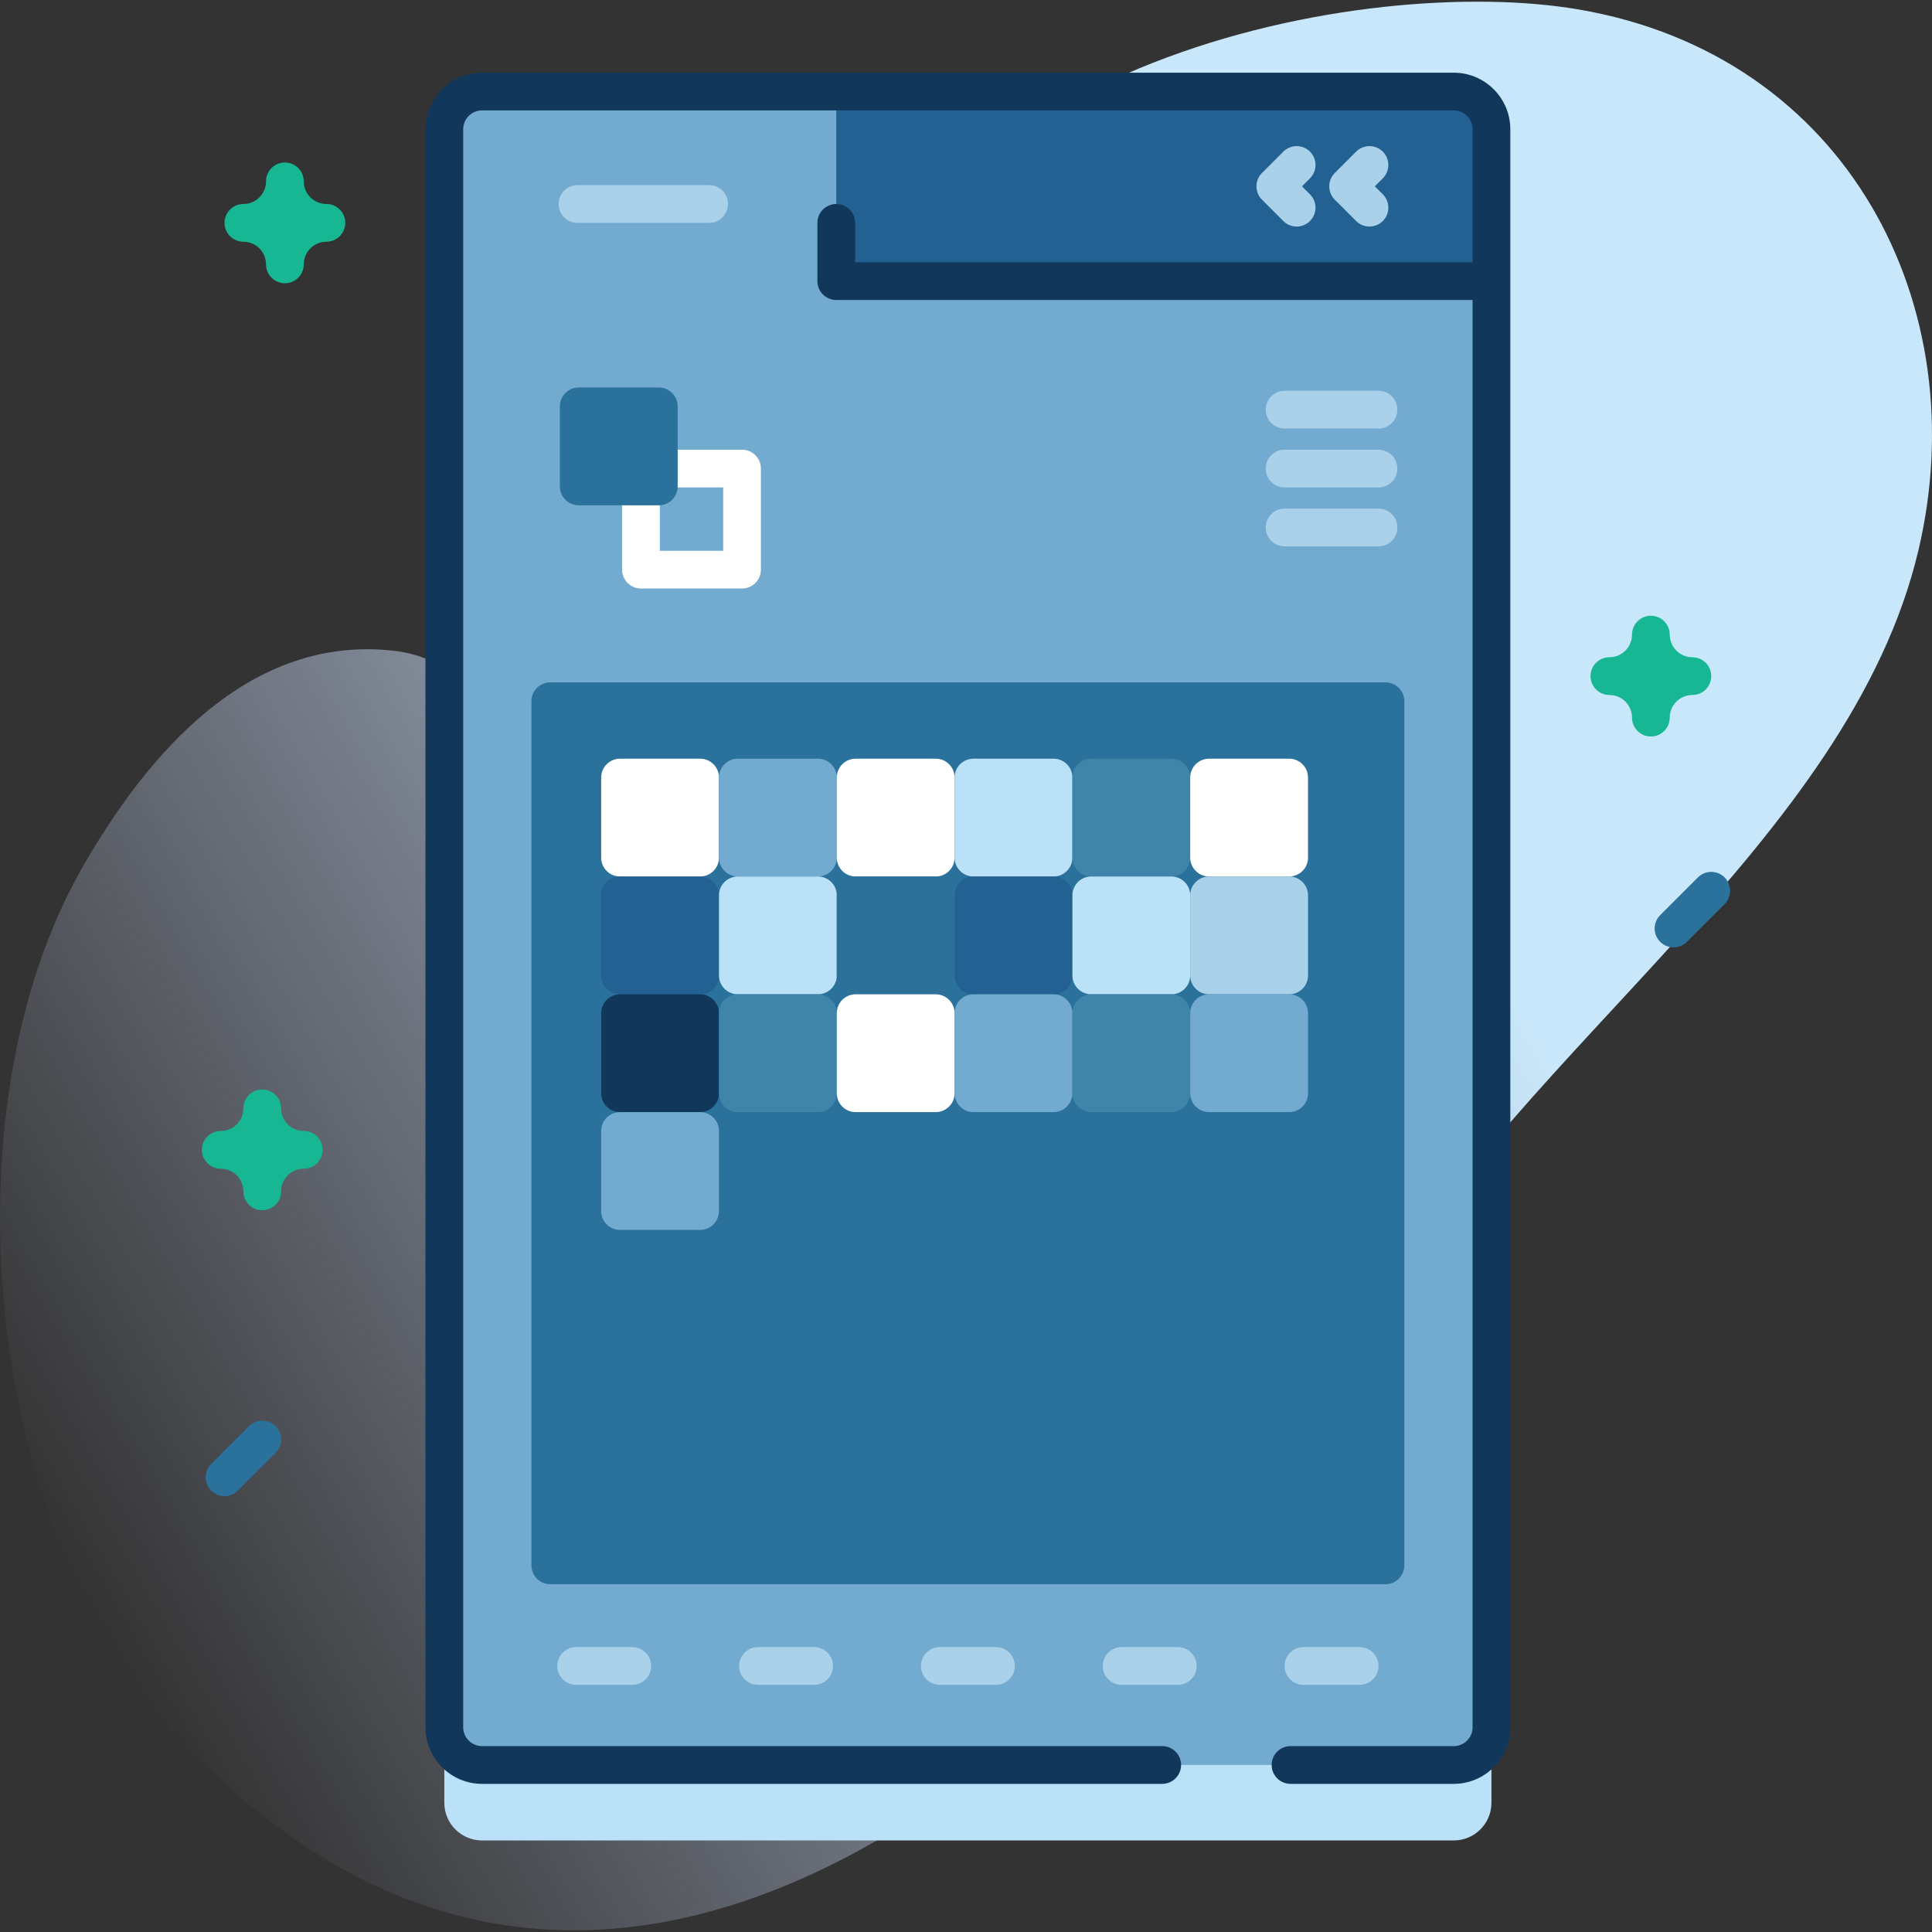 <svg id="Capa_1" enable-background="new 0 0 512 512" height="512" viewBox="0 0 512 512" width="512" xmlns="http://www.w3.org/2000/svg" xmlns:xlink="http://www.w3.org/1999/xlink"><rect x="0" y="0" width="512" height="512" fill="#333333" stroke="none"/><linearGradient id="SVGID_1_" gradientUnits="userSpaceOnUse" x1="8.753" x2="524.202" y1="401.161" y2="103.566"><stop offset="0" stop-color="#d2deff" stop-opacity="0"/><stop offset=".459" stop-color="#cee2fd" stop-opacity=".67"/><stop offset=".685" stop-color="#c9e7fa"/></linearGradient><g><g><path d="m418.32 2.5c-55.666-9.521-178.298 12.183-200.004 105.017-14.431 61.722-14.007 112.075-50.427 113.02-21.67.562-32.97-44.31-62.889-48.001-39.047-4.817-66.145 27.695-83.057 57.138-37.205 64.772-25.571 174.918 23.354 228.632 118.488 130.086 259.197-5.952 319.358-112.309 38.585-68.213 125.637-123.352 143.767-200.248 15.177-64.376-18.503-131.003-90.102-143.249z" fill="url(#SVGID_1_)"/></g><g><path d="m385.25 487.741h-257.5c-5.523 0-10-4.477-10-10v-423.482c0-5.523 4.477-10 10-10h257.5c5.523 0 10 4.477 10 10v423.481c0 5.524-4.477 10.001-10 10.001z" fill="#bae1f8"/><g><g><path d="m385.25 467.741h-257.5c-5.523 0-10-4.477-10-10v-423.482c0-5.523 4.477-10 10-10h257.5c5.523 0 10 4.477 10 10v423.481c0 5.524-4.477 10.001-10 10.001z" fill="#73aacf"/><path d="m367.167 419.833h-221.334c-2.761 0-5-2.239-5-5v-229c0-2.761 2.239-5 5-5h221.333c2.761 0 5 2.239 5 5v229c.001 2.762-2.238 5-4.999 5z" fill="#2a719b"/><path d="m395.25 74.5h-173.63v-50.241h163.63c5.523 0 10 4.477 10 10z" fill="#226191"/><path d="m385.25 19.259h-257.5c-8.271 0-15 6.729-15 15v423.481c0 8.271 6.729 15 15 15h180.25c2.761 0 5-2.239 5-5s-2.239-5-5-5h-180.25c-2.757 0-5-2.243-5-5v-423.481c0-2.757 2.243-5 5-5h257.5c2.757 0 5 2.243 5 5v35.241h-163.63v-10.439c0-2.761-2.239-5-5-5s-5 2.239-5 5v15.439c0 2.761 2.239 5 5 5h168.63v378.241c0 2.757-2.243 5-5 5h-43.25c-2.761 0-5 2.239-5 5s2.239 5 5 5h43.25c8.271 0 15-6.729 15-15v-423.482c0-8.271-6.729-15-15-15z" fill="#11385b"/><g><g><g><path d="m196.646 155.965h-26.786c-2.761 0-5-2.239-5-5v-26.787c0-2.761 2.239-5 5-5h26.787c2.761 0 5 2.239 5 5v26.787c-.001 2.761-2.239 5-5.001 5zm-21.786-10h16.787v-16.787h-16.787z" fill="#fff"/></g></g><g><path d="m179.592 107.689v21.221c0 2.761-2.239 5-5 5h-21.221c-2.761 0-5-2.239-5-5v-21.221c0-2.761 2.239-5 5-5h21.221c2.761 0 5 2.238 5 5z" fill="#2a719b"/></g></g><g><g><g><path d="m190.536 206.058v21.221c0 2.761-2.239 5-5 5h-21.221c-2.761 0-5-2.239-5-5v-21.221c0-2.761 2.239-5 5-5h21.221c2.761 0 5 2.239 5 5z" fill="#fff"/></g><g><g><path d="m221.757 206.058v21.221c0 2.761-2.239 5-5 5h-21.221c-2.761 0-5-2.239-5-5v-21.221c0-2.761 2.239-5 5-5h21.221c2.761 0 5 2.239 5 5z" fill="#73aacf"/></g></g><g><path d="m252.978 206.058v21.221c0 2.761-2.239 5-5 5h-21.221c-2.761 0-5-2.239-5-5v-21.221c0-2.761 2.239-5 5-5h21.221c2.761 0 5 2.239 5 5z" fill="#fff"/></g><g><path d="m284.199 206.058v21.221c0 2.761-2.239 5-5 5h-21.221c-2.761 0-5-2.239-5-5v-21.221c0-2.761 2.239-5 5-5h21.221c2.761 0 5 2.239 5 5z" fill="#bae1f8"/></g><g><path d="m315.42 206.058v21.221c0 2.761-2.239 5-5 5h-21.221c-2.761 0-5-2.239-5-5v-21.221c0-2.761 2.239-5 5-5h21.221c2.761 0 5 2.239 5 5z" fill="#3e85a9"/></g><g><path d="m346.641 206.058v21.221c0 2.761-2.239 5-5 5h-21.221c-2.761 0-5-2.239-5-5v-21.221c0-2.761 2.239-5 5-5h21.221c2.761 0 5 2.239 5 5z" fill="#fff"/></g></g><g><g><path d="m190.536 237.279v21.221c0 2.761-2.239 5-5 5h-21.221c-2.761 0-5-2.239-5-5v-21.221c0-2.761 2.239-5 5-5h21.221c2.761 0 5 2.239 5 5z" fill="#226191"/></g><g><path d="m221.757 237.279v21.221c0 2.761-2.239 5-5 5h-21.221c-2.761 0-5-2.239-5-5v-21.221c0-2.761 2.239-5 5-5h21.221c2.761 0 5 2.239 5 5z" fill="#bae1f8"/></g><g><path d="m252.978 237.279v21.221c0 2.761-2.239 5-5 5h-21.221c-2.761 0-5-2.239-5-5v-21.221c0-2.761 2.239-5 5-5h21.221c2.761 0 5 2.239 5 5z" fill="#2d719b"/></g><g><path d="m284.199 237.279v21.221c0 2.761-2.239 5-5 5h-21.221c-2.761 0-5-2.239-5-5v-21.221c0-2.761 2.239-5 5-5h21.221c2.761 0 5 2.239 5 5z" fill="#226191"/></g><g><path d="m315.42 237.279v21.221c0 2.761-2.239 5-5 5h-21.221c-2.761 0-5-2.239-5-5v-21.221c0-2.761 2.239-5 5-5h21.221c2.761 0 5 2.239 5 5z" fill="#bae1f8"/></g><g><path d="m346.641 237.279v21.221c0 2.761-2.239 5-5 5h-21.221c-2.761 0-5-2.239-5-5v-21.221c0-2.761 2.239-5 5-5h21.221c2.761 0 5 2.239 5 5z" fill="#a9d2ea"/></g></g><g><g><g><g><path d="m190.536 268.5v21.221c0 2.761-2.239 5-5 5h-21.221c-2.761 0-5-2.239-5-5v-21.221c0-2.761 2.239-5 5-5h21.221c2.761 0 5 2.239 5 5z" fill="#11385b"/></g></g></g><g><path d="m221.757 268.5v21.221c0 2.761-2.239 5-5 5h-21.221c-2.761 0-5-2.239-5-5v-21.221c0-2.761 2.239-5 5-5h21.221c2.761 0 5 2.239 5 5z" fill="#3e85a9"/></g><g><path d="m252.978 268.5v21.221c0 2.761-2.239 5-5 5h-21.221c-2.761 0-5-2.239-5-5v-21.221c0-2.761 2.239-5 5-5h21.221c2.761 0 5 2.239 5 5z" fill="#fff"/></g><g><g><path d="m284.199 268.5v21.221c0 2.761-2.239 5-5 5h-21.221c-2.761 0-5-2.239-5-5v-21.221c0-2.761 2.239-5 5-5h21.221c2.761 0 5 2.239 5 5z" fill="#73aacf"/></g></g><g><path d="m315.42 268.5v21.221c0 2.761-2.239 5-5 5h-21.221c-2.761 0-5-2.239-5-5v-21.221c0-2.761 2.239-5 5-5h21.221c2.761 0 5 2.239 5 5z" fill="#3e85a9"/></g><g><g><path d="m346.641 268.5v21.221c0 2.761-2.239 5-5 5h-21.221c-2.761 0-5-2.239-5-5v-21.221c0-2.761 2.239-5 5-5h21.221c2.761 0 5 2.239 5 5z" fill="#73aacf"/></g></g></g><g><g><g><path d="m190.536 299.721v21.221c0 2.761-2.239 5-5 5h-21.221c-2.761 0-5-2.239-5-5v-21.221c0-2.761 2.239-5 5-5h21.221c2.761 0 5 2.239 5 5z" fill="#73aacf"/></g></g></g></g><g fill="#a9d2ea"><path d="m187.92 59.061h-34.882c-2.761 0-5-2.239-5-5s2.239-5 5-5h34.882c2.761 0 5 2.239 5 5s-2.239 5-5 5z"/><g><path d="m365.317 113.567h-24.882c-2.761 0-5-2.239-5-5s2.239-5 5-5h24.882c2.761 0 5 2.239 5 5s-2.238 5-5 5z"/><path d="m365.317 129.178h-24.882c-2.761 0-5-2.239-5-5s2.239-5 5-5h24.882c2.761 0 5 2.239 5 5s-2.238 5-5 5z"/><path d="m365.317 144.788h-24.882c-2.761 0-5-2.239-5-5s2.239-5 5-5h24.882c2.761 0 5 2.239 5 5s-2.238 5-5 5z"/></g><path d="m362.923 60.037c-1.28 0-2.559-.488-3.536-1.464l-5.657-5.657c-.938-.938-1.464-2.209-1.464-3.536s.527-2.598 1.465-3.536l5.657-5.657c1.953-1.952 5.119-1.952 7.071 0 1.953 1.953 1.953 5.118 0 7.071l-2.121 2.121 2.122 2.122c1.953 1.953 1.953 5.119 0 7.071-.978.976-2.257 1.465-3.537 1.465z"/><path d="m343.625 60.037c-1.28 0-2.559-.488-3.536-1.465l-5.657-5.657c-1.953-1.953-1.953-5.118 0-7.071l5.657-5.657c1.953-1.952 5.118-1.952 7.071 0 1.953 1.953 1.953 5.119 0 7.071l-2.122 2.121 2.122 2.122c1.953 1.953 1.953 5.118 0 7.071-.975.976-2.255 1.465-3.535 1.465z"/><g><path d="m167.565 446.5h-14.882c-2.761 0-5-2.239-5-5s2.239-5 5-5h14.882c2.761 0 5 2.239 5 5s-2.239 5-5 5z"/><path d="m215.753 446.5h-14.882c-2.761 0-5-2.239-5-5s2.239-5 5-5h14.882c2.761 0 5 2.239 5 5s-2.239 5-5 5z"/><path d="m263.941 446.5h-14.882c-2.761 0-5-2.239-5-5s2.239-5 5-5h14.882c2.761 0 5 2.239 5 5s-2.239 5-5 5z"/><path d="m312.129 446.5h-14.882c-2.761 0-5-2.239-5-5s2.239-5 5-5h14.882c2.761 0 5 2.239 5 5s-2.238 5-5 5z"/><path d="m360.317 446.5h-14.882c-2.761 0-5-2.239-5-5s2.239-5 5-5h14.882c2.761 0 5 2.239 5 5s-2.238 5-5 5z"/></g></g></g><g fill="#17B794"><path d="m437.5 195.178c-2.761 0-5-2.239-5-5 0-3.309-2.691-6-6-6-2.761 0-5-2.239-5-5s2.239-5 5-5c3.309 0 6-2.691 6-6 0-2.761 2.239-5 5-5s5 2.239 5 5c0 3.309 2.691 6 6 6 2.761 0 5 2.239 5 5s-2.239 5-5 5c-3.309 0-6 2.691-6 6 0 2.761-2.239 5-5 5z"/><path d="m69.5 320.721c-2.761 0-5-2.239-5-5 0-3.309-2.691-6-6-6-2.761 0-5-2.239-5-5s2.239-5 5-5c3.309 0 6-2.691 6-6 0-2.761 2.239-5 5-5s5 2.239 5 5c0 3.309 2.691 6 6 6 2.761 0 5 2.239 5 5s-2.239 5-5 5c-3.309 0-6 2.691-6 6 0 2.761-2.239 5-5 5z"/><path d="m75.5 75.061c-2.761 0-5-2.239-5-5 0-3.309-2.691-6-6-6-2.761 0-5-2.239-5-5s2.239-5 5-5c3.309 0 6-2.691 6-6 0-2.761 2.239-5 5-5s5 2.239 5 5c0 3.309 2.691 6 6 6 2.761 0 5 2.239 5 5s-2.239 5-5 5c-3.309 0-6 2.691-6 6 0 2.761-2.239 5-5 5z"/></g><path d="m443.5 251.058c-1.28 0-2.559-.488-3.536-1.464-1.953-1.953-1.953-5.119 0-7.071l10-10c1.953-1.952 5.118-1.952 7.071 0 1.953 1.953 1.953 5.119 0 7.071l-10 10c-.976.976-2.255 1.464-3.535 1.464z" fill="#2a719b"/><path d="m59.5 396.5c-1.28 0-2.559-.488-3.536-1.464-1.953-1.953-1.953-5.119 0-7.071l10-10c1.953-1.952 5.118-1.952 7.071 0 1.953 1.953 1.953 5.119 0 7.071l-10 10c-.976.976-2.255 1.464-3.535 1.464z" fill="#2a719b"/></g></g></g></svg>